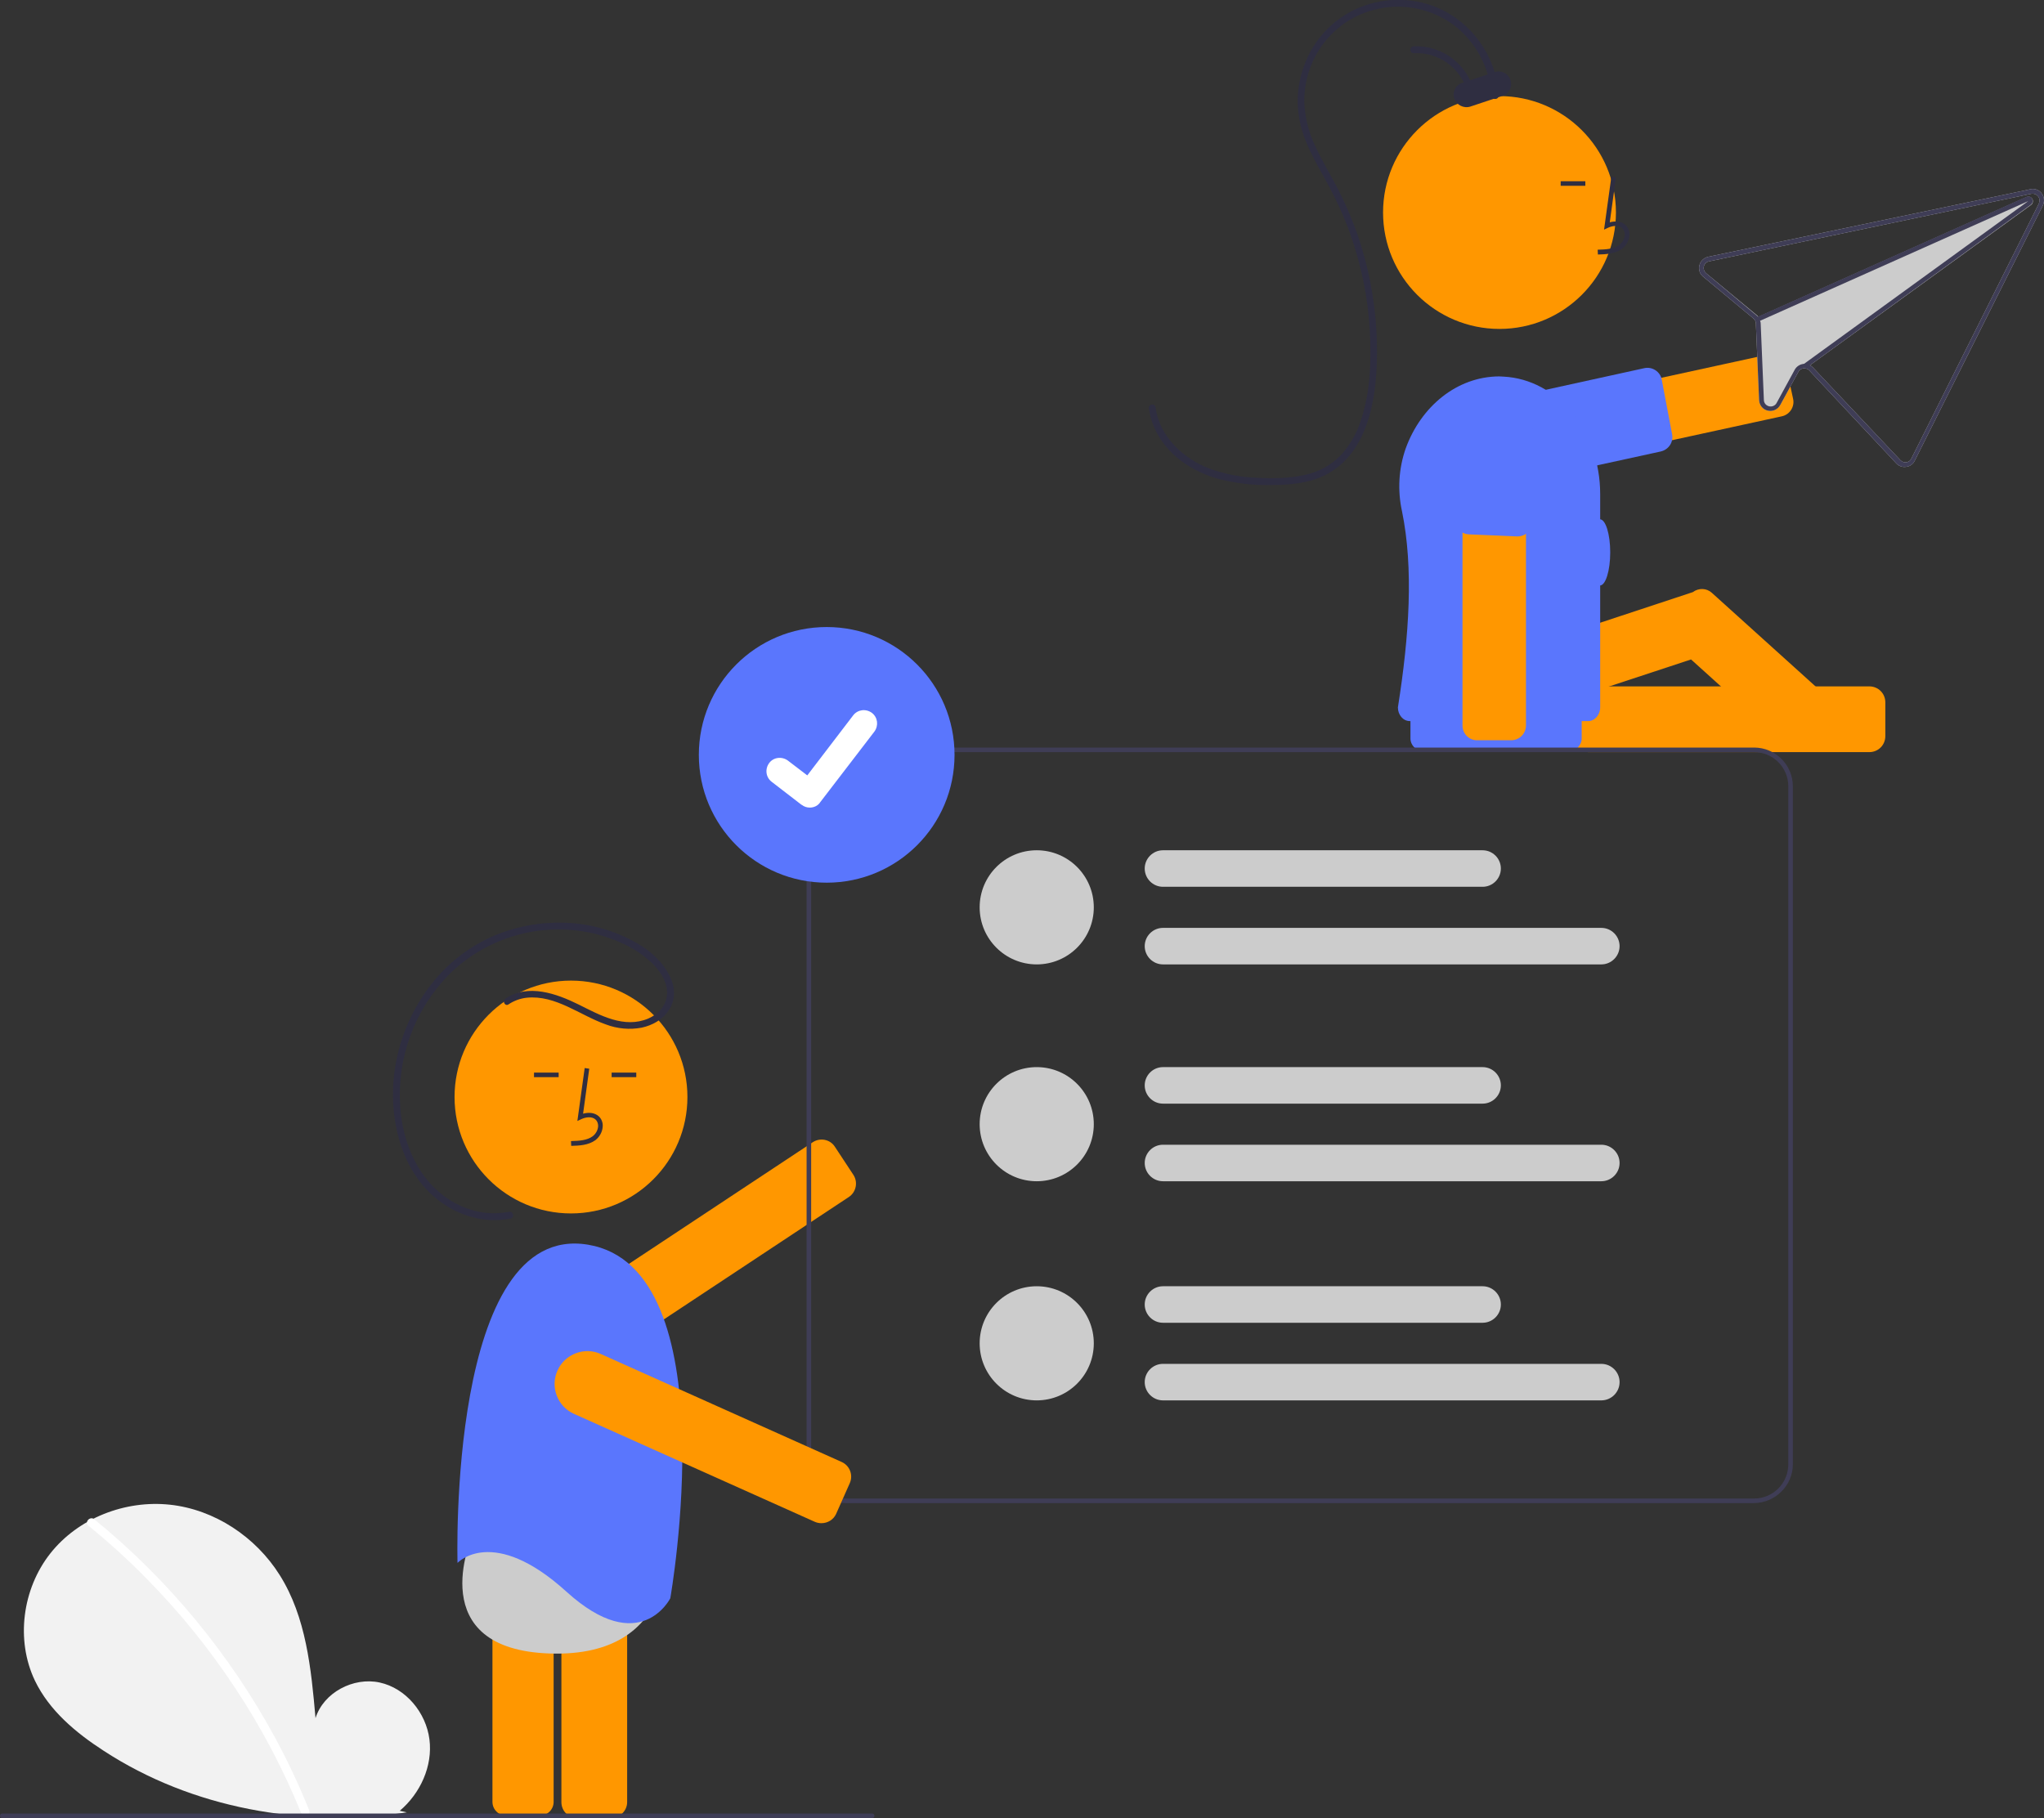 <?xml version="1.0" encoding="utf-8"?>
<!-- Generator: Adobe Illustrator 24.2.3, SVG Export Plug-In . SVG Version: 6.00 Build 0)  -->
<svg version="1.1" id="bd411abf-b37a-4216-8308-03ddb60011b7"
	 xmlns="http://www.w3.org/2000/svg" xmlns:xlink="http://www.w3.org/1999/xlink" x="0px" y="0px" viewBox="0 0 895.3 796.5"
	 style="enable-background:new 0 0 895.3 796.5;" xml:space="preserve">
<rect x="0" y="0" width="895.3" height="796.5" fill="#333333" stroke="none"/>
<style type="text/css">
	.st0{fill:#F2F2F2;}
	.st1{fill:#FFFFFF;}
	.st2{fill:#FF9700;}
	.st3{fill:#CCCCCC;}
	.st4{fill:#2F2E41;}
	.st5{fill:#5A76FD;}
	.st6{fill:#3F3D56;}
</style>
<path class="st0" d="M175.1,793.3c9-7.6,14.5-19.6,13-31.3s-10.3-22.4-21.8-24.9s-24.6,4.4-28.1,15.6c-1.9-21.7-4.1-44.3-15.7-62.7
	C112,673.3,94,661.3,74.4,659.2s-40.2,5.9-52.4,21.4s-15.2,37.9-6.7,55.7c6.3,13.1,17.9,22.8,30.1,30.7c38.8,25.3,87,33.8,132.8,27
	L175.1,793.3z"/>
<path class="st1" d="M41.3,665.6c16.2,13.2,31,27.9,44.3,44s25,33.4,34.9,51.7c5.6,10.3,10.5,20.8,14.9,31.7c0.9,2.2-2.7,3.2-3.6,1
	c-7.8-19.1-17.4-37.3-28.8-54.5c-11.3-17.1-24.2-33.1-38.6-47.7c-8.1-8.3-16.7-16.1-25.7-23.4C36.9,666.7,39.5,664.1,41.3,665.6
	L41.3,665.6z"/>
<path class="st2" d="M818.8,329.5h-123c-3.9,0-7-3.1-7-7v-14.8c0-3.9,3.1-7,7-7h123c3.9,0,7,3.1,7,7v14.8
	C825.8,326.4,822.7,329.5,818.8,329.5z"/>
<path class="st2" d="M802.2,307l-52.4-47.3c-2.3-2.1-5.8-2.2-8.3-0.3l-114.7,37.9c-3.4,1.1-5.3,4.8-4.1,8.2l4.6,14
	c1.1,3.4,4.8,5.3,8.2,4.1l0,0l105.2-34.7l42.9,38.7c1.2,1.1,2.7,1.7,4.3,1.7c0.1,0,0.2,0,0.3,0c1.7-0.1,3.3-0.9,4.5-2.1l9.9-11
	C805.1,313.5,804.9,309.4,802.2,307z"/>
<path class="st2" d="M221.7,660.4c-3.3,0-6,2.7-6,6v123c0,3.3,2.7,6,6,6h14.8c3.3,0,6-2.7,6-6v-123c0-3.3-2.7-6-6-6H221.7z"/>
<path class="st2" d="M267.7,796.5h-14.8c-3.9,0-7-3.1-7-7v-123c0-3.9,3.1-7,7-7h14.8c3.9,0,7,3.1,7,7v123
	C274.7,793.3,271.5,796.4,267.7,796.5z"/>
<path class="st3" d="M291.8,676c0,0,5.6,50.1-50.7,48.4s-34.4-51-34.4-51s11.8-9.2,41.5-0.3S291.8,676,291.8,676z"/>
<path class="st2" d="M267.6,590.6c-7.9,0-14.4-6.4-14.4-14.4c0-4.8,2.4-9.3,6.4-12l96.4-63.8c3.2-2.1,7.6-1.3,9.7,2l0,0l8.1,12.3
	c2.1,3.2,1.2,7.6-2,9.7l-96.4,63.8C273.2,589.8,270.4,590.6,267.6,590.6z"/>
<circle class="st2" cx="250.1" cy="480.6" r="51"/>
<path class="st4" d="M250.2,502c3.3-0.1,7.4-0.2,10.6-2.5c1.9-1.5,3.1-3.7,3.2-6.1c0.1-1.7-0.6-3.4-1.9-4.5c-1.7-1.4-4.1-1.7-6.7-1
	l2.7-19.7l-2-0.3l-3.2,23.2l1.7-0.8c1.9-0.9,4.6-1.3,6.2,0.1c0.8,0.7,1.2,1.8,1.2,2.9c-0.1,1.8-1,3.4-2.4,4.5
	c-2.5,1.8-5.7,2-9.5,2.1L250.2,502z"/>
<rect x="267.9" y="469.9" class="st4" width="10.8" height="2"/>
<rect x="233.9" y="469.9" class="st4" width="10.8" height="2"/>
<path class="st5" d="M200.4,684.7c0,0-4.4-149.7,57.2-139.4s36,154.9,36,154.9s-13.2,26.4-45.5-2.9S200.4,684.7,200.4,684.7z"/>
<path class="st4" d="M221.4,437.5c9.9-6.7,22.4-2.2,32.1,2.6c9.4,4.7,19.9,10.6,30.5,6.1c4.1-1.8,7.5-5.2,8.1-9.8
	c0.7-5.5-2.6-10.6-6.3-14.3c-4-3.8-8.7-6.9-13.8-9.1c-5-2.2-10.3-3.9-15.7-4.8c-21.7-3.8-43.9,3.2-59.6,18.7
	c-15.1,15.4-22.9,36.5-21.4,58.1c0.8,11.3,4.5,22.9,11.7,31.8c6.8,8.4,17,14.2,27.9,14.7c2.7,0.1,5.3-0.1,8-0.6
	c1.9-0.4,2.7,2.5,0.8,2.9c-11.4,2.4-23.1-1.2-32.1-8.3c-9.5-7.5-15.3-18.7-17.8-30.4c-4.9-22.3,1.2-46.2,15.2-64
	c6.9-8.9,15.9-15.9,26.1-20.6c10.6-4.7,22.1-6.8,33.7-6.2c11.5,0.6,22.7,4.1,32.5,10.3c8.7,5.6,18.6,17.6,11.5,28.2
	c-2.7,4-7.1,6.4-11.7,7.4c-5.3,1-10.7,0.5-15.7-1.4c-11.4-4-22-13-34.7-11.7c-2.8,0.3-5.5,1.3-7.8,2.8
	C221.3,441.2,219.8,438.6,221.4,437.5L221.4,437.5z"/>
<path class="st2" d="M657.1,205.2c-6.4-4.1-8.3-12.7-4.2-19.2c2-3.1,5.1-5.3,8.7-6.1l113-24.6c3.5-0.8,7,1.5,7.7,5l-0.5,0.1l0.5-0.1
	l3.1,14.4c0.8,3.5-1.5,7-5,7.7l0,0l-113,24.6c-0.5,0.1-1,0.2-1.5,0.2C662.9,207.7,659.7,206.9,657.1,205.2z"/>
<path class="st5" d="M647.8,197L647.8,197c-0.1-0.3-0.1-0.5-0.2-0.8c-0.9-4.9,0.8-10,4.8-14.5c4.4-4.6,10-7.8,16.3-9.1l51.5-11.3
	c3.5-0.8,7,1.5,7.7,5c0,0.1,0,0.1,0,0.2l4.5,23.7c0.7,3.5-1.5,6.8-5,7.6l-51.8,11.3c-2.3,0.5-4.7,0.8-7.1,0.8
	C658.3,209.9,649.8,204.9,647.8,197z"/>
<circle class="st2" cx="656.8" cy="93.1" r="51"/>
<path class="st4" d="M699.9,111.5c3.3-0.1,7.4-0.2,10.6-2.5c1.9-1.5,3.1-3.7,3.2-6.1c0.1-1.7-0.6-3.4-1.9-4.5
	c-1.7-1.4-4.1-1.7-6.7-1l2.7-19.7l-2-0.3l-3.2,23.2l1.7-0.8c1.9-0.9,4.6-1.3,6.2,0.1c0.8,0.7,1.2,1.8,1.2,2.9
	c-0.1,1.8-1,3.4-2.4,4.5c-2.5,1.8-5.7,2-9.5,2.1L699.9,111.5z"/>
<rect x="683.6" y="79.4" class="st4" width="10.8" height="2"/>
<path class="st4" d="M653.3,41.9c-0.8-12.2-6.8-23.5-16.5-30.9c-10-7.4-22.9-9.9-35-6.7c-12,3.1-21.9,11.6-26.9,22.9
	c-2.5,5.6-3.7,11.6-3.6,17.7c0.3,6.6,1.9,13.1,4.8,19.1c3,6.6,6.8,12.7,10.1,19.1c3.2,6.3,6,12.9,8.4,19.6
	c4.7,13.7,7.5,27.9,8.3,42.4c1.2,22.8-1,56-26.7,64.8c-6.5,2.2-13.6,2.6-20.4,2.6c-7.2,0.1-14.4-0.8-21.4-2.5
	c-12.1-3.2-23.7-10.8-28.8-22.7c-1.2-2.7-2-5.6-2.4-8.6c-0.1-0.8,0.8-1.5,1.5-1.5c0.8,0,1.5,0.7,1.5,1.5
	c1.7,12.6,12.2,22.3,23.6,26.6c6.7,2.4,13.7,3.8,20.7,4c7,0.4,14.4,0.3,21.3-1.3c6.1-1.3,11.7-4.5,16-9.1c3.8-4.4,6.7-9.5,8.4-15.1
	c4.1-12.4,4.5-26,3.8-38.9c-0.8-14.4-3.7-28.6-8.5-42.2c-2.4-6.9-5.4-13.5-8.8-20c-3.3-6.3-7.1-12.4-9.9-18.9
	c-2.7-6-4.3-12.5-4.4-19.2c0-6.1,1.2-12.2,3.6-17.8c4.7-11.4,14.1-20.3,25.8-24.4c11.9-4.1,25-3.1,36,3c10.5,6,18.2,16,21.3,27.7
	c0.7,2.9,1.2,5.8,1.3,8.8C656.4,43.9,653.4,43.8,653.3,41.9L653.3,41.9z"/>
<path class="st4" d="M643.3,43c-0.8-5.6-3.6-10.6-7.9-14.3c-4.5-3.8-10.3-5.7-16.2-5.4c-1.9,0.1-1.9-2.9,0-3
	c13.2-0.6,24.8,8.8,26.9,21.9C646.5,44.1,643.6,44.9,643.3,43L643.3,43z"/>
<path class="st4" d="M637,43.2c-1-2.9,0.6-6,3.5-6.9l14.2-4.7c2.9-1,6,0.6,6.9,3.5c1,2.9-0.6,6-3.5,6.9L644,46.7
	C641.1,47.6,638,46,637,43.2L637,43.2L637,43.2z"/>
<path class="st3" d="M748.2,112.5c-2.7,0.6-4.4,3.2-3.9,5.9c0.2,1.1,0.8,2.1,1.7,2.8l22,18.3c0.3,0.3,0.6,0.6,0.8,1s0.3,0.8,0.3,1.2
	l1.4,33.5c0.1,2.3,1.6,4.2,3.8,4.7l0,0c2.2,0.5,4.4-0.5,5.5-2.5l7.9-14.5c0.5-1,1.6-1.6,2.7-1.5c0.8,0,1.6,0.3,2.1,0.9l38.1,40.7
	c1.1,1.2,2.8,1.8,4.4,1.5c1.6-0.2,3-1.2,3.7-2.7L894.8,90c1.2-2.5,0.2-5.5-2.2-6.7c-1-0.5-2.2-0.7-3.3-0.4l-1.8,0.4L748.2,112.5
	L748.2,112.5z M747.3,119.7c-1.3-1.1-1.4-3-0.4-4.2c0.4-0.5,1-0.9,1.7-1l139.2-29.2l1.9-0.4c1.6-0.3,3.2,0.7,3.6,2.3
	c0.1,0.7,0,1.3-0.2,1.9l-55.9,111.8c-0.7,1.5-2.5,2.1-4,1.3c-0.3-0.2-0.6-0.4-0.8-0.6L794.1,161c-0.4-0.4-0.8-0.7-1.3-1l96.8-70.2
	c0.9-0.6,1.1-1.9,0.5-2.8c-0.5-0.7-1.3-1-2.1-0.8c-0.1,0-0.2,0.1-0.3,0.1l-117.5,52.5c-0.2-0.3-0.5-0.6-0.8-0.8L747.3,119.7
	L747.3,119.7z"/>
<path class="st6" d="M748.2,112.5c-2.7,0.6-4.4,3.2-3.9,5.9c0.2,1.1,0.8,2.1,1.7,2.8l22,18.3c0.3,0.3,0.6,0.6,0.8,1s0.3,0.8,0.3,1.2
	l1.4,33.5c0.1,2.3,1.6,4.2,3.8,4.7l0,0c2.2,0.5,4.4-0.5,5.5-2.5l7.9-14.5c0.5-1,1.6-1.6,2.7-1.5c0.8,0,1.6,0.3,2.1,0.9l38.1,40.7
	c1.1,1.2,2.8,1.8,4.4,1.5c1.6-0.2,3-1.2,3.7-2.7L894.8,90c1.2-2.5,0.2-5.5-2.2-6.7c-1-0.5-2.2-0.7-3.3-0.4l-1.8,0.4L748.2,112.5
	L748.2,112.5z M747.3,119.7c-1.3-1.1-1.4-3-0.4-4.2c0.4-0.5,1-0.9,1.7-1l139.2-29.2l1.9-0.4c1.6-0.3,3.2,0.7,3.6,2.3
	c0.1,0.7,0,1.3-0.2,1.9l-55.9,111.8c-0.7,1.5-2.5,2.1-4,1.3c-0.3-0.2-0.6-0.4-0.8-0.6L794.1,161c-0.4-0.4-0.8-0.7-1.3-1
	c-0.7-0.4-1.5-0.6-2.3-0.6c-0.1,0-0.2,0-0.3,0l0,0c-1.7,0.1-3.3,1.1-4.1,2.6l-7.9,14.5c-0.6,1.2-2,1.8-3.3,1.5l0,0
	c-1.3-0.3-2.3-1.4-2.3-2.8l-1.4-33.5c0-0.4-0.1-0.7-0.2-1l0,0c-0.1-0.3-0.2-0.6-0.4-1c-0.1-0.3-0.3-0.6-0.5-0.8
	c-0.2-0.3-0.5-0.6-0.8-0.8L747.3,119.7L747.3,119.7z"/>
<path class="st6" d="M770.1,138.7l117.5-52.5c0.1,0,0.2-0.1,0.3-0.1c1.1-0.3,2.2,0.4,2.4,1.5c0.2,0.8-0.1,1.6-0.8,2.1L792.8,160
	l-1.7,1.2l-1.2-1.6l0.3-0.2l0,0l98.2-71.3L771,140.5l0,0l-0.5,0.2l-0.8-1.8L770.1,138.7z"/>
<path class="st5" d="M623.3,298c-3,0-5.5,2.5-5.5,5.5v20c0,3,2.5,5.5,5.5,5.5h64c3,0,5.5-2.5,5.5-5.5v-20c0-3-2.5-5.5-5.5-5.5H623.3
	z"/>
<path class="st5" d="M615.7,196.5c-3.1,8.9-3.6,18.4-1.6,27.5c5.1,24.9,3.2,54.4-1.8,85.9c0,3.3,2.3,6,5.2,6h78.2
	c2.8,0,5.2-2.7,5.2-6v-93.5c0-27.6-18.8-50.2-42.3-51.4c-0.7,0-1.3-0.1-2-0.1C638.2,165,622.4,178,615.7,196.5z"/>
<path class="st2" d="M640.6,317.9V202.2c0-7.7,6.2-13.9,13.9-13.9s13.9,6.2,13.9,13.9v115.6c0,3.6-2.9,6.5-6.5,6.5h-14.8
	C643.5,324.4,640.6,321.4,640.6,317.9z"/>
<path class="st5" d="M664.4,235l-21-0.9c-3.6-0.2-6.4-3.2-6.2-6.8l1.5-33.5c0.4-9.4,8.3-16.7,17.7-16.3s16.7,8.3,16.3,17.7v0.1
	l-1.5,33.5c-0.2,3.5-3,6.2-6.5,6.2C664.6,235,664.5,235,664.4,235z"/>
<ellipse class="st5" cx="700.8" cy="242" rx="4.5" ry="14.5"/>
<circle class="st3" cx="454.1" cy="397.5" r="25"/>
<path class="st3" d="M701.4,422.5h-192c-4.4,0-8-3.6-8-8s3.6-8,8-8h192c4.4,0,8,3.6,8,8S705.8,422.5,701.4,422.5z"/>
<path class="st3" d="M649.4,388.5h-140c-4.4,0-8-3.6-8-8s3.6-8,8-8h140c4.4,0,8,3.6,8,8S653.8,388.5,649.4,388.5z"/>
<circle class="st3" cx="454.1" cy="492.5" r="25"/>
<path class="st3" d="M701.4,517.5h-192c-4.4,0-8-3.6-8-8s3.6-8,8-8h192c4.4,0,8,3.6,8,8C709.4,513.9,705.8,517.5,701.4,517.5z"/>
<path class="st3" d="M649.4,483.5h-140c-4.4,0-8-3.6-8-8s3.6-8,8-8h140c4.4,0,8,3.6,8,8S653.8,483.5,649.4,483.5z"/>
<circle class="st3" cx="454.1" cy="588.5" r="25"/>
<path class="st3" d="M701.4,613.5h-192c-4.4,0-8-3.6-8-8s3.6-8,8-8h192c4.4,0,8,3.6,8,8S705.8,613.5,701.4,613.5z"/>
<path class="st3" d="M649.4,579.5h-140c-4.4,0-8-3.6-8-8s3.6-8,8-8h140c4.4,0,8,3.6,8,8S653.8,579.5,649.4,579.5z"/>
<path class="st6" d="M768.3,658.5h-398c-9.4,0-17-7.6-17-17v-297c0-9.4,7.6-17,17-17h398c9.4,0,17,7.6,17,17v297
	C785.3,650.8,777.6,658.4,768.3,658.5z M370.3,329.5c-8.3,0-15,6.7-15,15v297c0,8.3,6.7,15,15,15h398c8.3,0,15-6.7,15-15v-297
	c0-8.3-6.7-15-15-15H370.3z"/>
<circle class="st5" cx="362.1" cy="330.7" r="56"/>
<path class="st1" d="M354.7,353.8c-1.3,0-2.5-0.4-3.5-1.2h-0.1L338,342.5c-2.6-2-3-5.6-1.1-8.2s5.6-3,8.2-1.1l8.5,6.5l20.1-26.3
	c2-2.6,5.6-3,8.2-1.1l0,0l-0.1,0.2l0.1-0.2c2.6,2,3,5.6,1.1,8.2l-23.7,30.9C358.3,353,356.5,353.8,354.7,353.8z"/>
<path class="st2" d="M359.8,667.3c-1,0-2-0.2-2.9-0.6l0,0l-105.5-47.3c-7.2-3.2-10.5-11.8-7.2-19c3.2-7.2,11.8-10.5,19-7.2l0,0
	l105.5,47.3c3.5,1.6,5.1,5.7,3.5,9.3l0,0l-6,13.5C365.1,665.7,362.6,667.3,359.8,667.3z"/>
<path class="st6" d="M382,796.5H1c-0.6,0-1-0.4-1-1s0.4-1,1-1h381c0.6,0,1,0.4,1,1S382.6,796.5,382,796.5z"/>
</svg>

